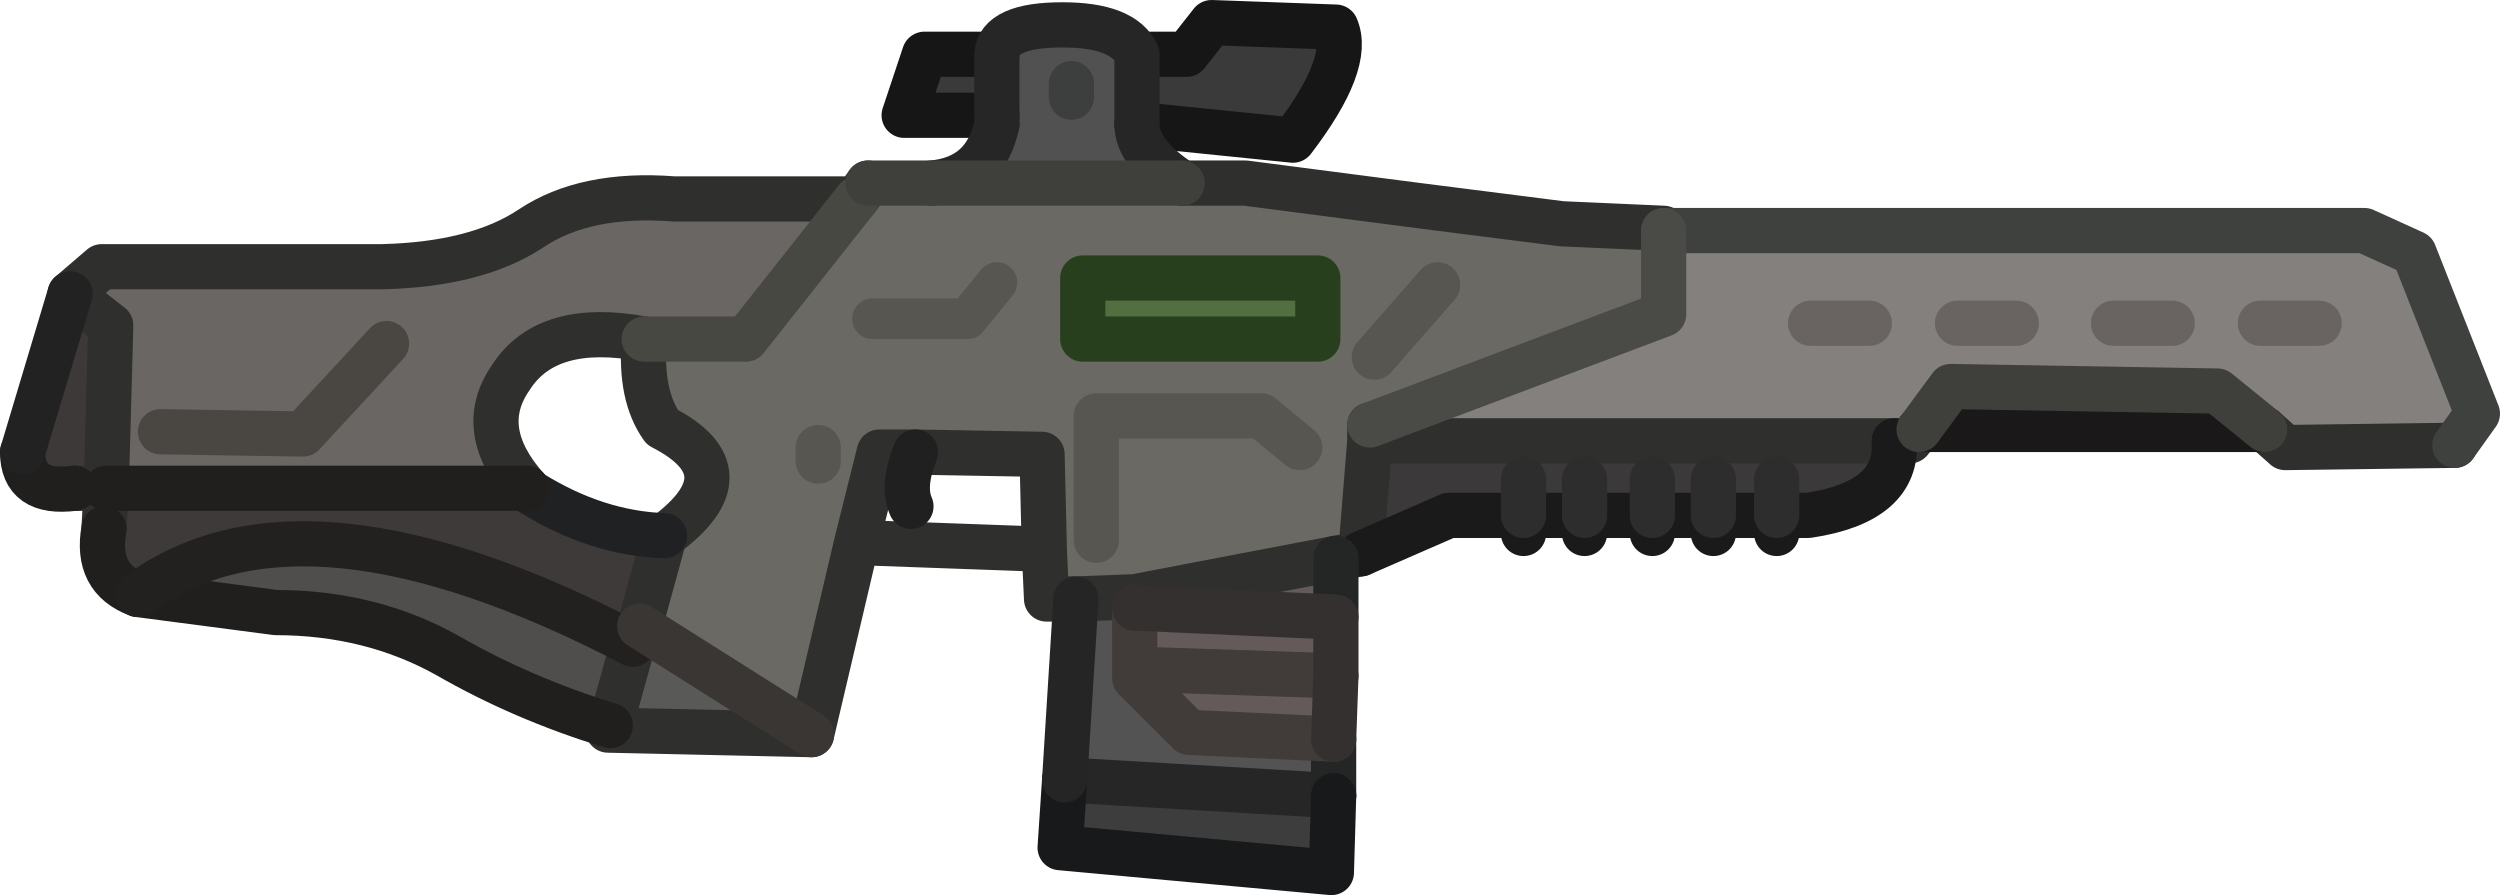 <?xml version="1.0" encoding="UTF-8" standalone="no"?>
<svg xmlns:ffdec="https://www.free-decompiler.com/flash" xmlns:xlink="http://www.w3.org/1999/xlink" ffdec:objectType="shape" height="19.8px" width="55.3px" xmlns="http://www.w3.org/2000/svg">
  <g transform="matrix(1.0, 0.0, 0.0, 1.0, 17.65, 7.85)">
    <path d="M6.3 -1.7 L11.5 -1.7 11.5 -0.35 6.3 -0.35 6.3 -1.7" fill="#526f41" fill-rule="evenodd" stroke="none"/>
    <path d="M7.5 -5.1 Q7.5 -4.45 8.5 -3.8 L2.95 -3.8 Q4.15 -3.9 4.4 -5.1 L4.4 -5.3 4.4 -6.65 Q4.45 -7.3 5.85 -7.3 7.2 -7.3 7.5 -6.65 L7.5 -5.1 M6.05 -5.7 L6.05 -6.0 6.05 -5.7" fill="#515151" fill-rule="evenodd" stroke="none"/>
    <path d="M7.5 -6.65 L8.6 -6.65 9.15 -7.35 11.9 -7.25 Q12.25 -6.45 10.95 -4.75 L7.5 -5.1 7.5 -6.65 M4.4 -5.3 L2.35 -5.3 2.8 -6.65 4.4 -6.65 4.4 -5.3" fill="#3a3a3a" fill-rule="evenodd" stroke="none"/>
    <path d="M1.3 -3.45 L-1.15 -0.35 -3.4 -0.35 Q-5.55 -0.75 -6.35 0.5 -7.15 1.65 -6.0 2.95 L-15.3 2.95 -15.2 -0.65 -16.1 -1.35 -15.4 -1.95 -9.2 -1.95 Q-7.1 -2.0 -5.9 -2.8 -4.7 -3.6 -2.75 -3.45 L1.3 -3.45 M-14.1 1.7 L-10.95 1.75 -9.1 -0.25 -10.95 1.75 -14.1 1.7" fill="#6a6663" fill-rule="evenodd" stroke="none"/>
    <path d="M8.5 -3.8 L9.9 -3.8 13.75 -3.3 16.9 -2.9 19.15 -2.8 19.15 -2.75 19.15 -0.9 12.65 1.55 12.65 1.9 12.45 4.4 11.9 4.5 7.45 5.35 6.15 5.4 5.5 5.4 5.45 4.3 5.4 2.2 2.6 2.15 1.8 2.15 1.3 4.15 0.3 8.4 -3.5 6.0 -2.95 4.0 Q-1.05 2.6 -3.0 1.6 -3.5 0.9 -3.4 -0.35 L-1.15 -0.35 1.3 -3.45 1.55 -3.8 2.95 -3.8 8.5 -3.8 M4.4 -1.6 L3.75 -0.8 1.65 -0.8 3.75 -0.8 4.4 -1.6 M6.3 -1.7 L6.3 -0.35 11.5 -0.35 11.5 -1.7 6.3 -1.7 M11.1 2.05 L10.25 1.35 6.6 1.35 6.6 4.1 6.6 1.35 10.25 1.35 11.1 2.05 M0.45 2.35 L0.45 2.05 0.45 2.35 M14.15 -1.55 L12.75 0.05 14.15 -1.55" fill="#6a6964" fill-rule="evenodd" stroke="none"/>
    <path d="M32.45 1.65 L24.8 1.65 25.5 0.7 31.4 0.8 32.45 1.65" fill="#353637" fill-rule="evenodd" stroke="none"/>
    <path d="M24.25 1.9 Q24.35 3.25 22.35 3.55 L21.65 3.55 20.25 3.55 20.25 2.75 20.25 3.55 18.9 3.55 18.9 2.75 18.9 3.55 17.4 3.55 16.05 3.55 16.05 2.75 16.05 3.55 14.4 3.55 12.45 4.4 12.65 1.9 24.25 1.9 M21.65 2.75 L21.65 3.55 21.65 2.75 M17.4 2.75 L17.4 3.55 17.4 2.75" fill="#3b393a" fill-rule="evenodd" stroke="none"/>
    <path d="M6.15 5.4 L7.45 5.35 7.45 5.6 7.45 6.95 7.45 7.15 8.65 8.35 11.85 8.5 11.85 9.75 5.9 9.4 6.15 5.4" fill="#535353" fill-rule="evenodd" stroke="none"/>
    <path d="M11.85 9.75 L11.8 11.45 5.8 10.9 5.9 9.4 11.85 9.75" fill="#3d3d3d" fill-rule="evenodd" stroke="none"/>
    <path d="M7.45 5.35 L11.9 4.5 11.9 5.8 11.9 7.1 11.85 8.5 8.65 8.35 7.45 7.15 7.45 6.95 7.45 5.6 7.45 5.35 M11.9 5.8 L7.45 5.6 11.9 5.8 M7.45 6.95 L11.9 7.1 7.45 6.95" fill="#645a59" fill-rule="evenodd" stroke="none"/>
    <path d="M-3.5 6.0 L0.3 8.4 -4.2 8.3 -4.15 8.2 -3.65 6.4 -3.5 6.0" fill="#595957" fill-rule="evenodd" stroke="none"/>
    <path d="M-14.6 5.3 Q-10.95 2.6 -3.65 6.4 L-4.15 8.2 Q-6.1 7.6 -7.75 6.65 -9.45 5.7 -11.55 5.7 L-14.6 5.3" fill="#4f4e4c" fill-rule="evenodd" stroke="none"/>
    <path d="M-2.95 4.0 L-3.5 6.0 -3.65 6.4 Q-10.95 2.6 -14.6 5.3 -15.55 4.95 -15.35 3.85 L-15.3 2.95 -6.0 2.95 -5.9 3.05 Q-4.45 3.95 -2.95 4.0" fill="#3e3a39" fill-rule="evenodd" stroke="none"/>
    <path d="M-16.1 -1.35 L-15.2 -0.65 -15.3 2.95 -16.0 2.95 Q-17.15 3.1 -17.15 2.15 L-16.1 -1.35" fill="#3d3938" fill-rule="evenodd" stroke="none"/>
    <path d="M19.15 -2.75 L34.65 -2.75 35.75 -2.25 37.15 1.3 36.65 2.0 32.9 2.05 32.45 1.65 31.4 0.8 25.5 0.7 24.8 1.65 24.6 1.9 24.25 1.9 12.65 1.9 12.65 1.55 19.15 -0.9 19.15 -2.75 M23.7 -0.7 L22.4 -0.7 23.7 -0.7 M26.95 -0.7 L25.65 -0.7 26.95 -0.7 M30.4 -0.7 L29.1 -0.7 30.4 -0.7 M33.65 -0.7 L32.35 -0.7 33.65 -0.7" fill="#83807e" fill-rule="evenodd" stroke="none"/>
    <path d="M7.5 -6.65 L8.6 -6.65 9.15 -7.35 11.9 -7.25 Q12.25 -6.45 10.95 -4.75 L7.5 -5.1 M4.4 -6.65 L2.8 -6.65 2.35 -5.3 4.4 -5.3 4.4 -5.1" fill="none" stroke="#161616" stroke-linecap="round" stroke-linejoin="round" stroke-width="1.0"/>
    <path d="M7.5 -5.1 Q7.5 -4.45 8.5 -3.8 M4.4 -6.65 Q4.45 -7.3 5.85 -7.3 7.2 -7.3 7.5 -6.65 L7.5 -5.1 M4.4 -5.3 L4.4 -6.65 M2.95 -3.8 Q4.15 -3.9 4.4 -5.1 M5.9 9.4 L11.85 9.75" fill="none" stroke="#262626" stroke-linecap="round" stroke-linejoin="round" stroke-width="1.0"/>
    <path d="M8.5 -3.8 L9.9 -3.8 13.75 -3.3 16.9 -2.9 19.15 -2.8 19.15 -2.75 M36.65 2.0 L32.9 2.05 32.45 1.65 M24.8 1.65 L24.6 1.9 24.25 1.9 12.65 1.9 12.65 1.55 M1.55 -3.8 L1.3 -3.45 -2.75 -3.45 Q-4.7 -3.6 -5.9 -2.8 -7.1 -2.0 -9.2 -1.95 L-15.4 -1.95 -16.1 -1.35 -15.2 -0.65 -15.3 2.95 -15.35 3.85 M-3.4 -0.35 Q-3.5 0.9 -3.0 1.6 -1.05 2.6 -2.95 4.0 L-3.5 6.0 -3.65 6.4 -4.15 8.2 -4.2 8.3 0.3 8.4 1.3 4.15 1.8 2.15 2.6 2.15 5.4 2.2 5.45 4.3 5.5 5.4 6.15 5.4 7.45 5.35 11.9 4.5 12.45 4.4 12.65 1.9 M7.45 5.6 L7.45 5.35 M5.45 4.3 L1.3 4.15 M-6.0 2.95 Q-7.15 1.65 -6.35 0.5 -5.55 -0.75 -3.4 -0.35 M-16.0 2.95 L-15.3 2.95" fill="none" stroke="#2f2f2d" stroke-linecap="round" stroke-linejoin="round" stroke-width="1.0"/>
    <path d="M6.6 4.1 L6.6 1.35 10.25 1.35 11.1 2.05 M0.45 2.05 L0.45 2.35 M12.75 0.05 L14.15 -1.55" fill="none" stroke="#575651" stroke-linecap="round" stroke-linejoin="round" stroke-width="1.0"/>
    <path d="M32.35 -0.7 L33.65 -0.7 M29.1 -0.7 L30.4 -0.7 M25.65 -0.7 L26.95 -0.7 M22.4 -0.7 L23.7 -0.7" fill="none" stroke="#696461" stroke-linecap="round" stroke-linejoin="round" stroke-width="1.0"/>
    <path d="M19.15 -2.75 L34.65 -2.75 35.75 -2.25 37.15 1.3 36.65 2.0" fill="none" stroke="#3f413e" stroke-linecap="round" stroke-linejoin="round" stroke-width="1.0"/>
    <path d="M24.25 1.9 Q24.35 3.25 22.35 3.55 L21.65 3.55 21.65 3.95 M20.25 3.55 L21.65 3.55 M20.25 3.55 L20.25 3.95 M20.25 3.55 L18.9 3.55 18.9 3.95 M16.05 3.55 L17.4 3.55 17.4 3.95 M16.05 3.55 L16.05 3.95 M17.4 3.55 L18.9 3.55 M12.45 4.4 L14.4 3.55 16.05 3.55" fill="none" stroke="#1b1a1b" stroke-linecap="round" stroke-linejoin="round" stroke-width="1.0"/>
    <path d="M32.45 1.65 L24.8 1.65" fill="none" stroke="#1a1819" stroke-linecap="round" stroke-linejoin="round" stroke-width="1.0"/>
    <path d="M11.9 4.5 L11.9 5.8 M11.85 8.5 L11.85 9.75" fill="none" stroke="#242525" stroke-linecap="round" stroke-linejoin="round" stroke-width="1.0"/>
    <path d="M11.85 9.75 L11.8 11.45 5.8 10.9 5.9 9.4" fill="none" stroke="#17191a" stroke-linecap="round" stroke-linejoin="round" stroke-width="1.0"/>
    <path d="M2.6 2.15 Q2.3 2.9 2.5 3.35" fill="none" stroke="#202020" stroke-linecap="round" stroke-linejoin="round" stroke-width="1.0"/>
    <path d="M5.9 9.4 L6.15 5.4" fill="none" stroke="#252525" stroke-linecap="round" stroke-linejoin="round" stroke-width="1.0"/>
    <path d="M-2.95 4.0 Q-4.45 3.95 -5.9 3.05 L-6.0 2.95" fill="none" stroke="#202122" stroke-linecap="round" stroke-linejoin="round" stroke-width="1.0"/>
    <path d="M-15.3 2.95 L-6.0 2.95 M-17.15 2.15 Q-17.15 3.1 -16.0 2.95 M-15.35 3.85 Q-15.55 4.95 -14.6 5.3 L-11.55 5.7 Q-9.45 5.7 -7.75 6.65 -6.1 7.6 -4.15 8.2" fill="none" stroke="#201f1d" stroke-linecap="round" stroke-linejoin="round" stroke-width="1.0"/>
    <path d="M-16.1 -1.35 L-17.15 2.15" fill="none" stroke="#232223" stroke-linecap="round" stroke-linejoin="round" stroke-width="1.0"/>
    <path d="M21.65 3.55 L21.65 2.75 M20.25 2.75 L20.25 3.55 M17.4 3.55 L17.4 2.75 M16.05 3.55 L16.05 2.75 M18.9 3.55 L18.9 2.75" fill="none" stroke="#2e2d2d" stroke-linecap="round" stroke-linejoin="round" stroke-width="1.0"/>
    <path d="M1.3 -3.45 L-1.15 -0.35 -3.4 -0.35" fill="none" stroke="#484843" stroke-linecap="round" stroke-linejoin="round" stroke-width="1.0"/>
    <path d="M12.65 1.55 L19.15 -0.9 19.15 -2.75" fill="none" stroke="#4a4a47" stroke-linecap="round" stroke-linejoin="round" stroke-width="1.0"/>
    <path d="M6.05 -6.0 L6.05 -5.7" fill="none" stroke="#3d3f3f" stroke-linecap="round" stroke-linejoin="round" stroke-width="1.0"/>
    <path d="M-9.1 -0.25 L-10.95 1.75 -14.1 1.7" fill="none" stroke="#4a4641" stroke-linecap="round" stroke-linejoin="round" stroke-width="1.0"/>
    <path d="M-14.6 5.3 Q-10.95 2.6 -3.65 6.4" fill="none" stroke="#23211f" stroke-linecap="round" stroke-linejoin="round" stroke-width="1.0"/>
    <path d="M-3.5 6.0 L0.3 8.4" fill="none" stroke="#3a3634" stroke-linecap="round" stroke-linejoin="round" stroke-width="1.0"/>
    <path d="M1.55 -3.8 L2.95 -3.8 8.5 -3.8 M32.45 1.65 L31.4 0.8 25.5 0.7 24.8 1.65" fill="none" stroke="#3f3f3c" stroke-linecap="round" stroke-linejoin="round" stroke-width="1.0"/>
    <path d="M6.3 -1.7 L11.5 -1.7 11.5 -0.35 6.3 -0.35 6.3 -1.7" fill="none" stroke="#283f1e" stroke-linecap="round" stroke-linejoin="round" stroke-width="1.0"/>
    <path d="M11.85 8.5 L8.65 8.35 7.45 7.15 7.45 6.95 7.45 5.6 M11.9 7.1 L7.45 6.95" fill="none" stroke="#413b3a" stroke-linecap="round" stroke-linejoin="round" stroke-width="1.0"/>
    <path d="M11.9 5.8 L11.9 7.1 11.85 8.5 M7.45 5.6 L11.9 5.8" fill="none" stroke="#353030" stroke-linecap="round" stroke-linejoin="round" stroke-width="1.0"/>
    <path d="M1.65 -0.8 L3.75 -0.8 4.4 -1.6" fill="none" stroke="#575651" stroke-linecap="round" stroke-linejoin="round" stroke-width="0.9"/>
  </g>
</svg>
